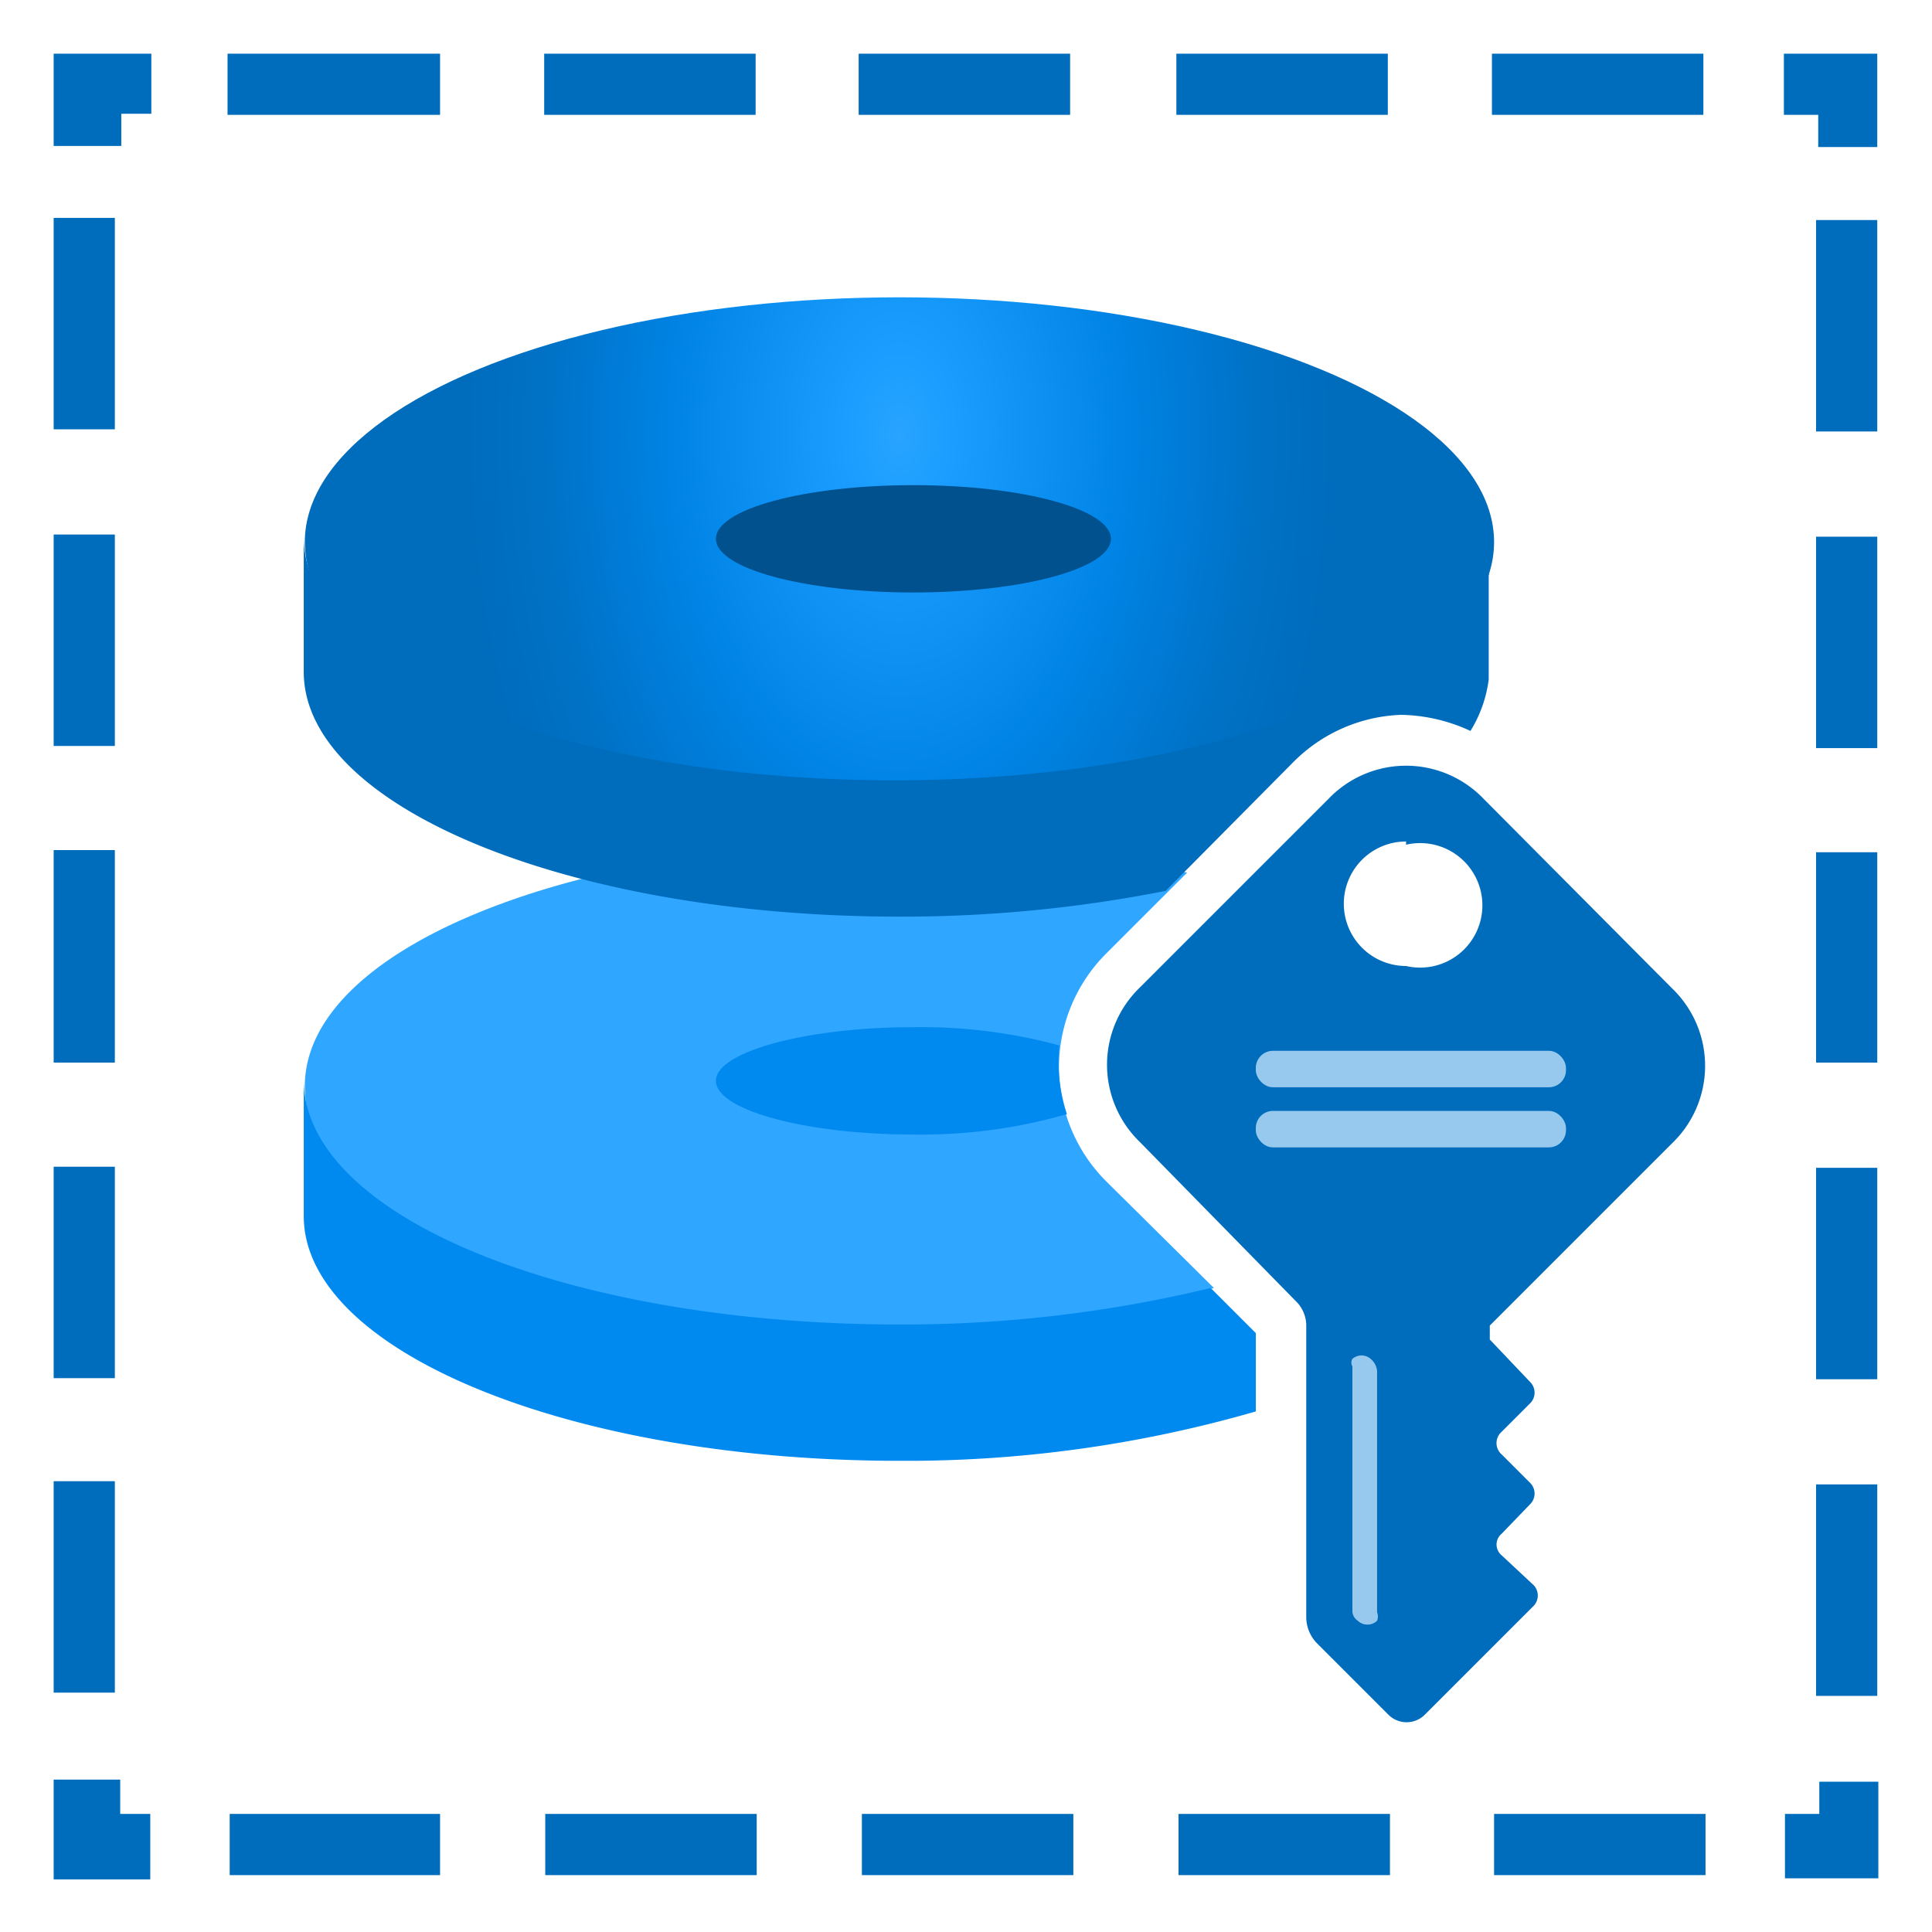 <?xml version="1.0" encoding="utf-8"?><svg version="1.1" xmlns="http://www.w3.org/2000/svg" xmlns:xlink="http://www.w3.org/1999/xlink" xmlns:xml="http://www.w3.org/XML/1998/namespace" width="70" height="70" viewBox="0, 0, 18, 18"><defs><radialGradient cx="8.38" cy="445.94" r="4.05" gradientUnits="userSpaceOnUse" gradientTransform="translate(0, -704.99) scale(1, 1.59)" id="548fd318-b3ed-4f2d-8adb-48f6e9685bcf"><stop offset="0%" stop-color="#29A4FF" /><stop offset="11%" stop-color="#1B9EFF" /><stop offset="51%" stop-color="#0084E6" /><stop offset="82%" stop-color="#0072C6" /><stop offset="100%" stop-color="#006CBC" /></radialGradient></defs><path d="M2.12 0.5 H4.1 v0.57 H2.12 z m14.5 0.57 h0.32 v0.3 h0.55 V0.5 h-0.87 v0.57 z M1.4 16.9 h-0.28 v-0.32 H0.5 v0.93 h0.9 v-0.6 z m15.55 -0.3 v0.3 h-0.32 v0.6 h0.87 v-0.9 h-0.55 z M1.13 1.36 v-0.3 h0.28 V0.5 H0.5 v0.86 h0.63 z M5.07 0.5 h1.97 v0.57 H5.07 z M8 0.5 h1.97 v0.57 H8 z m2.96 0 h1.97 v0.57 h-1.97 z m2.94 0 h1.97 v0.57 H13.9 z M2.14 16.9 H4.1 v0.57 H2.14 z m2.94 0 h1.97 v0.57 H5.08 z m2.95 0 H10 v0.57 H8.03 z m2.95 0 h1.97 v0.57 h-1.97 z m2.94 0 h1.97 v0.57 h-1.97 z m3 -14.85 h0.57 v1.97 h-0.57 z m0 2.95 h0.57 v1.97 h-0.57 z m0 2.94 h0.57 V9.9 h-0.57 z m0 2.94 h0.57 v1.97 h-0.57 z m0 2.95 h0.57 v1.97 h-0.57 z M0.5 2.03 h0.57 V4 H0.5 z m0 2.95 h0.57 v1.97 H0.5 z m0 2.94 h0.57 V9.9 H0.5 z m0 2.95 h0.57 v1.97 H0.5 z m0 2.93 h0.57 v1.97 H0.5 z" style="fill:#006CBC;" /><path d="M10.3 11 a1.5 1.5 0 0 1 0 -2.11 l0.76 -0.76 a12.13 12.13 0 0 0 -2.67 -0.29 c-3.07 0 -5.55 1 -5.55 2.28 S5.3 12.4 8.38 12.4 a11.83 11.83 0 0 0 2.93 -0.4 z" style="fill:#2FA6FF;" /><ellipse cx="8.38" cy="5.05" rx="5.54" ry="2.28" style="fill:url(#548fd318-b3ed-4f2d-8adb-48f6e9685bcf);" /><ellipse cx="8.51" cy="5.02" rx="1.84" ry="0.5" style="fill:#00518E;" /><g style="fill:#006CBC;"><path d="M15.58 10.65 a1 1 0 0 0 0 -1.44 l-1.76 -1.77 a1 1 0 0 0 -1.44 0 L10.62 9.2 a1 1 0 0 0 0 1.44 l1.47 1.5 a0.32 0.32 0 0 1 0.08 0.2 v2.73 a0.35 0.35 0 0 0 0.1 0.24 l0.67 0.67 a0.24 0.24 0 0 0 0.33 0 l1.02 -1.02 a0.14 0.14 0 0 0 0 -0.19 l-0.3 -0.28 a0.13 0.13 0 0 1 0 -0.2 l0.27 -0.28 a0.14 0.14 0 0 0 0 -0.19 l-0.27 -0.27 a0.14 0.14 0 0 1 0 -0.21 l0.27 -0.27 a0.14 0.14 0 0 0 0 -0.19 l-0.38 -0.4 v-0.13 z M13.1 7.87 a0.58 0.58 0 1 1 0 1.13 a0.58 0.58 0 0 1 0 -1.16 z" /><path d="M12.05 7.1 a1.49 1.49 0 0 1 1 -0.44 a1.59 1.59 0 0 1 0.65 0.15 a1.2 1.2 0 0 0 0.17 -0.48 V5 c0 1.25 -2.48 2.27 -5.54 2.27 s-5.5 -1 -5.5 -2.27 v1.26 c0 1.26 2.48 2.28 5.55 2.28 a12.65 12.65 0 0 0 2.48 -0.24 z" /></g><g style="fill:#C9E8FF;"><path d="M12.65 15.1 a0.13 0.13 0 0 0 0.18 0 a0.11 0.11 0 0 0 0 -0.08 v-2.25 a0.17 0.17 0 0 0 -0.06 -0.11 a0.13 0.13 0 0 0 -0.17 0 a0.07 0.07 0 0 0 0 0.07 V15 a0.11 0.11 0 0 0 0.05 0.1 z" opacity="0.75" /><rect x="11.7" y="9.79" width="2.89" height="0.34" rx="0.16" opacity="0.75" /><rect x="11.7" y="10.35" width="2.89" height="0.34" rx="0.16" opacity="0.75" /></g><path d="M11.7 12.42 l-0.42 -0.42 a12.21 12.21 0 0 1 -2.9 0.34 c-3.07 0 -5.55 -1 -5.55 -2.28 v1.27 c0 1.26 2.48 2.28 5.55 2.28 a11.72 11.72 0 0 0 3.32 -0.46 z M9.87 9.74 a4.91 4.91 0 0 0 -1.36 -0.17 c-1 0 -1.84 0.23 -1.84 0.5 s0.83 0.5 1.84 0.5 a4.89 4.89 0 0 0 1.43 -0.19 a1.59 1.59 0 0 1 -0.07 -0.65 z" style="fill:#008AF0;" /></svg>